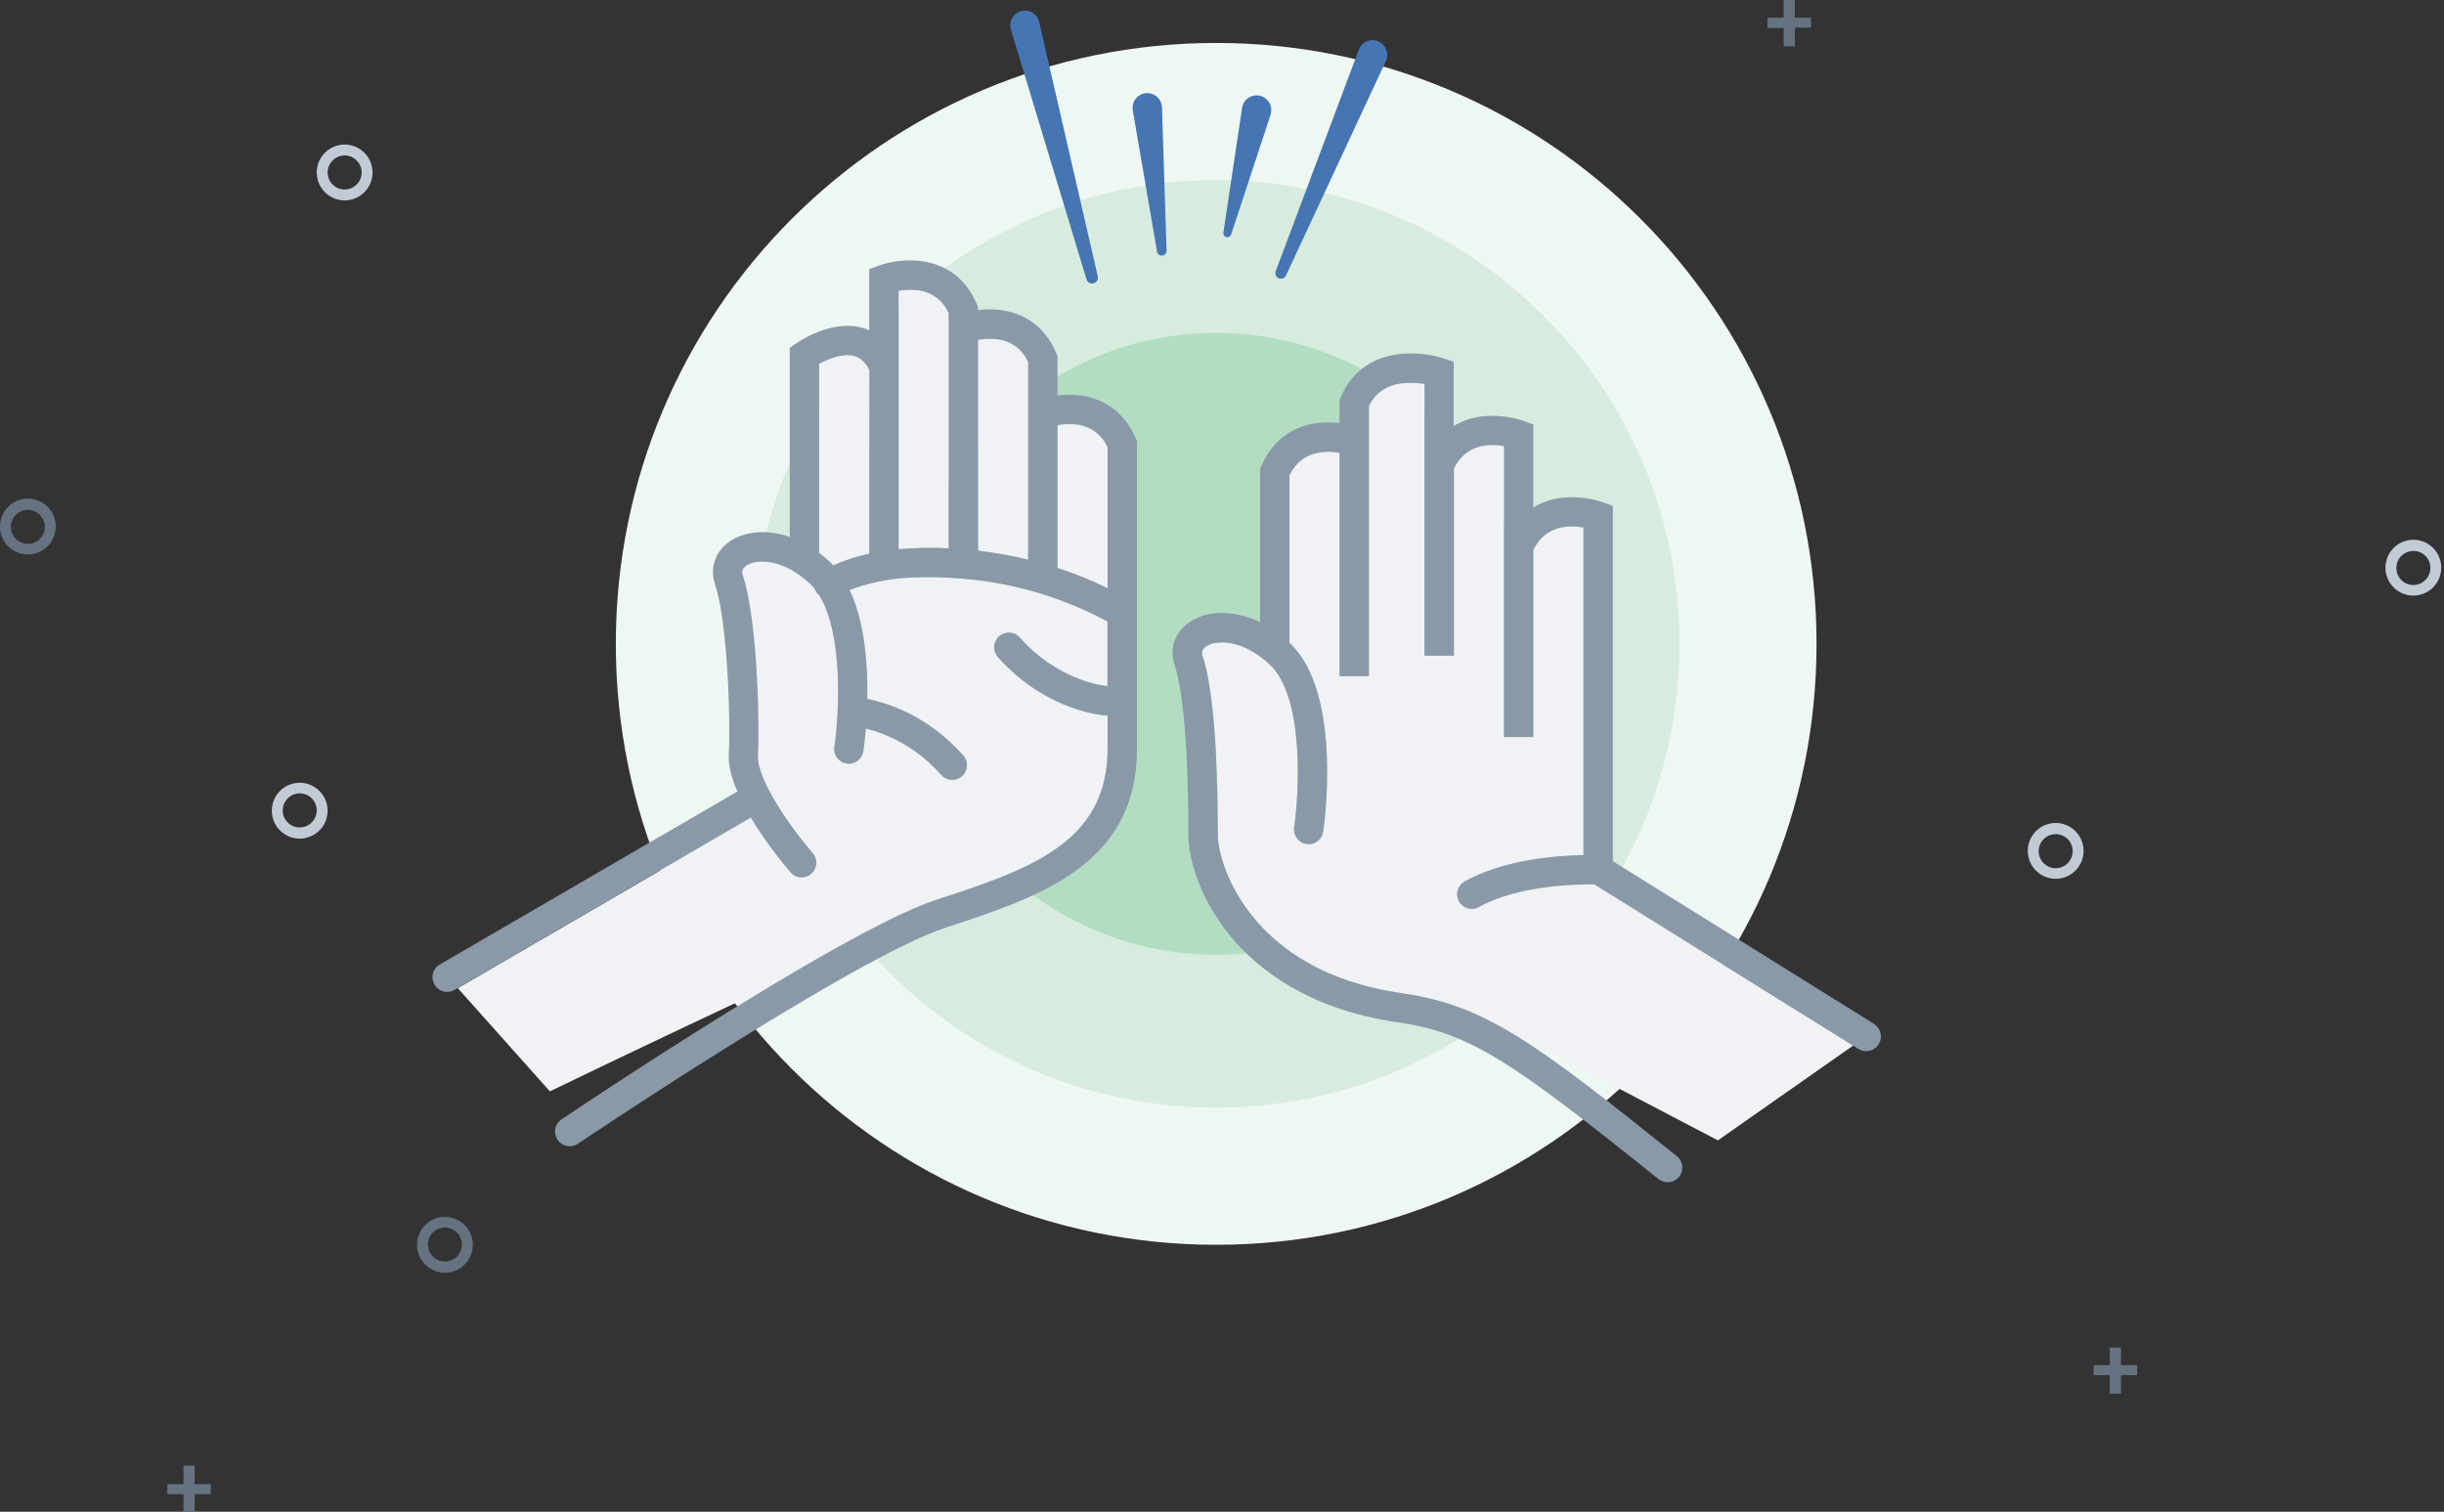 <svg width="278" height="172" viewBox="0 0 278 172" fill="none" xmlns="http://www.w3.org/2000/svg">
<rect x="0" y="0" width="278" height="172" fill="#333333" stroke="none"/>
<path d="M138.339 141.625C176.054 141.625 206.628 111.015 206.628 73.256C206.628 35.497 176.054 4.887 138.339 4.887C100.623 4.887 70.049 35.497 70.049 73.256C70.049 111.015 100.623 141.625 138.339 141.625Z" fill="#EFF7F2"/>
<path d="M138.339 126.023C167.447 126.023 191.044 102.399 191.044 73.257C191.044 44.114 167.447 20.49 138.339 20.49C109.23 20.49 85.633 44.114 85.633 73.257C85.633 102.399 109.23 126.023 138.339 126.023Z" fill="#D7ECDE"/>
<path d="M138.339 108.636C157.856 108.636 173.677 92.796 173.677 73.257C173.677 53.717 157.856 37.877 138.339 37.877C118.822 37.877 103 53.717 103 73.257C103 92.796 118.822 108.636 138.339 108.636Z" fill="#B2DDC2"/>
<path d="M116.948 45.894V41.213C116.621 40.446 116.079 39.789 115.389 39.321C114.698 38.853 113.888 38.595 113.055 38.576C112.451 38.538 111.844 38.571 111.248 38.673V62.666C113.167 62.892 115.07 63.234 116.948 63.689V45.894Z" fill="#F0F2F5"/>
<path d="M122.09 48.274C121.488 48.233 120.882 48.266 120.287 48.371V64.628C122.24 65.259 124.144 66.029 125.987 66.932V50.908C125.659 50.141 125.117 49.484 124.426 49.017C123.735 48.55 122.924 48.292 122.09 48.274Z" fill="#F0F2F5"/>
<path d="M107.91 62.385V35.624C107.582 34.857 107.04 34.201 106.35 33.733C105.659 33.266 104.849 33.008 104.016 32.989C103.413 32.948 102.808 32.981 102.213 33.086V62.482C104.107 62.315 106.011 62.282 107.91 62.385Z" fill="#F0F2F5"/>
<path d="M94.789 64.324C96.099 63.732 97.468 63.284 98.873 62.986V42.092C98.452 41.236 97.911 40.722 97.203 40.521C95.908 40.147 94.198 40.832 93.156 41.39V62.906C93.591 63.233 94.008 63.584 94.405 63.956C94.549 64.073 94.669 64.186 94.789 64.324Z" fill="#F0F2F5"/>
<path d="M103.758 65.714C101.546 65.791 99.357 66.196 97.263 66.915C97.06 66.988 96.863 67.065 96.669 67.145C98.405 70.823 98.743 75.707 98.673 79.514C101.01 79.979 105.535 81.427 109.578 85.943C109.874 86.273 110.026 86.708 110.001 87.15C109.977 87.593 109.778 88.008 109.448 88.303C109.144 88.58 108.747 88.732 108.336 88.731C108.101 88.732 107.869 88.683 107.654 88.587C107.44 88.491 107.248 88.351 107.091 88.176C105.238 86.062 102.896 84.436 100.269 83.439C99.693 83.224 99.104 83.046 98.506 82.908C98.389 84.338 98.252 85.284 98.228 85.435C98.201 85.656 98.13 85.87 98.019 86.063C97.908 86.256 97.76 86.425 97.583 86.56C97.406 86.695 97.203 86.793 96.988 86.849C96.772 86.904 96.548 86.916 96.328 86.884C96.107 86.851 95.896 86.775 95.706 86.659C95.515 86.544 95.35 86.391 95.219 86.211C95.089 86.03 94.996 85.826 94.945 85.609C94.895 85.391 94.888 85.166 94.926 84.947C95.444 81.44 95.991 72.243 93.2 67.737C92.968 67.546 92.791 67.297 92.689 67.015C92.521 66.801 92.338 66.6 92.141 66.413C89.049 63.525 86.1 63.602 84.965 64.327C84.297 64.761 84.444 65.233 84.511 65.433C86.274 70.782 86.411 83.453 86.241 85.947C86.057 88.601 89.941 94.154 92.432 97.032C92.706 97.369 92.838 97.799 92.801 98.232C92.763 98.665 92.559 99.066 92.231 99.351C91.904 99.635 91.478 99.781 91.045 99.757C90.612 99.733 90.205 99.541 89.91 99.222C88.25 97.284 86.748 95.216 85.419 93.037L52.074 112.427L62.546 124.168C62.546 124.168 75.492 117.899 87.106 112.517C94.652 107.97 102.179 103.795 106.493 102.381C116.961 98.954 125.987 95.979 125.987 85.178V81.413C125.409 81.383 119.025 80.922 113.519 74.771C113.37 74.608 113.255 74.416 113.181 74.209C113.106 74.001 113.073 73.78 113.085 73.56C113.096 73.339 113.15 73.123 113.246 72.924C113.341 72.725 113.474 72.546 113.638 72.399C113.803 72.252 113.995 72.138 114.203 72.066C114.411 71.993 114.632 71.963 114.852 71.976C115.072 71.989 115.287 72.046 115.486 72.143C115.684 72.24 115.861 72.375 116.006 72.541C117.86 74.653 120.202 76.278 122.828 77.275C123.845 77.667 124.906 77.93 125.987 78.06V70.706C120.841 67.934 115.174 66.271 109.348 65.821C107.489 65.66 105.622 65.624 103.758 65.714Z" fill="#F0F2F5"/>
<path d="M129.198 49.898C127.942 46.923 125.505 45.161 122.329 44.937C121.649 44.891 120.965 44.91 120.289 44.994V40.508L120.159 40.197C118.255 35.681 114.248 34.912 111.25 35.273V34.938L111.119 34.627C108.675 28.824 102.771 29.205 99.973 30.218L98.875 30.619V37.576C98.638 37.47 98.395 37.381 98.147 37.309C94.664 36.306 90.961 38.789 90.55 39.077L89.835 39.578V61.091C87.181 60.168 84.746 60.489 83.157 61.499C81.394 62.629 80.693 64.531 81.331 66.467C82.85 71.087 83.1 82.821 82.9 85.706C82.81 87.01 83.217 88.521 83.872 90.052L50.089 109.699C49.889 109.804 49.713 109.947 49.571 110.122C49.428 110.296 49.322 110.498 49.26 110.714C49.197 110.931 49.178 111.158 49.206 111.382C49.233 111.605 49.305 111.821 49.417 112.017C49.53 112.212 49.681 112.382 49.861 112.517C50.041 112.653 50.247 112.75 50.466 112.804C50.684 112.857 50.912 112.866 51.134 112.829C51.356 112.793 51.569 112.712 51.759 112.591L52.056 112.417L85.401 93.027C86.73 95.206 88.231 97.275 89.892 99.212C90.033 99.385 90.208 99.529 90.406 99.633C90.603 99.738 90.82 99.802 91.043 99.821C91.265 99.841 91.49 99.815 91.702 99.746C91.915 99.676 92.112 99.565 92.281 99.418C92.449 99.272 92.587 99.093 92.686 98.892C92.784 98.691 92.841 98.472 92.853 98.249C92.866 98.025 92.833 97.801 92.758 97.591C92.682 97.38 92.565 97.187 92.413 97.022C89.922 94.144 86.039 88.591 86.222 85.937C86.393 83.443 86.256 70.786 84.493 65.424C84.426 65.223 84.269 64.755 84.947 64.317C86.082 63.592 89.031 63.515 92.123 66.403C92.32 66.59 92.503 66.791 92.67 67.005C92.773 67.287 92.949 67.537 93.181 67.727C95.973 72.24 95.425 81.433 94.908 84.937C94.87 85.157 94.876 85.382 94.927 85.599C94.977 85.816 95.07 86.02 95.201 86.201C95.332 86.381 95.497 86.534 95.687 86.65C95.877 86.765 96.089 86.841 96.309 86.874C96.529 86.906 96.754 86.895 96.969 86.839C97.185 86.783 97.387 86.685 97.564 86.55C97.742 86.415 97.89 86.246 98.001 86.053C98.112 85.86 98.183 85.646 98.21 85.425C98.233 85.275 98.37 84.329 98.487 82.898C99.086 83.038 99.675 83.218 100.25 83.436C102.877 84.432 105.22 86.059 107.072 88.173C107.229 88.348 107.421 88.488 107.636 88.584C107.851 88.679 108.083 88.728 108.318 88.728C108.729 88.729 109.125 88.576 109.43 88.3C109.76 88.004 109.959 87.59 109.983 87.147C110.007 86.704 109.855 86.27 109.56 85.94C105.516 81.424 100.998 79.976 98.654 79.511C98.721 75.71 98.384 70.819 96.651 67.142C96.844 67.062 97.041 66.985 97.245 66.911C99.339 66.192 101.528 65.788 103.74 65.711C105.603 65.623 107.471 65.661 109.33 65.825C115.155 66.274 120.823 67.938 125.969 70.709V78.064C124.887 77.934 123.826 77.67 122.81 77.278C120.191 76.279 117.856 74.654 116.008 72.544C115.862 72.379 115.685 72.243 115.487 72.146C115.289 72.049 115.074 71.992 114.854 71.979C114.633 71.966 114.413 71.997 114.205 72.069C113.996 72.142 113.804 72.255 113.64 72.402C113.476 72.55 113.342 72.728 113.247 72.927C113.152 73.127 113.097 73.343 113.086 73.563C113.075 73.784 113.108 74.004 113.182 74.212C113.257 74.42 113.372 74.611 113.52 74.774C119.027 80.925 125.411 81.387 125.989 81.417V85.181C125.989 95.983 116.973 98.944 106.498 102.374C102.184 103.788 94.657 107.964 87.111 112.511C75.888 119.27 64.624 126.849 63.846 127.374C63.487 127.625 63.242 128.007 63.161 128.438C63.081 128.869 63.174 129.315 63.419 129.678C63.663 130.042 64.041 130.295 64.47 130.382C64.9 130.469 65.346 130.384 65.713 130.145C66.027 129.934 97.245 108.927 107.55 105.547C118.255 102.037 129.328 98.406 129.328 85.181V50.213L129.198 49.898ZM98.875 62.986C97.469 63.284 96.1 63.733 94.791 64.324C94.671 64.197 94.55 64.073 94.423 63.956C94.026 63.584 93.609 63.234 93.175 62.906V41.39C94.213 40.832 95.926 40.147 97.222 40.521C97.913 40.722 98.454 41.237 98.891 42.093L98.875 62.986ZM107.91 36.189V62.385C106.012 62.282 104.108 62.315 102.214 62.482V33.096C102.809 32.991 103.414 32.958 104.017 32.999C104.85 33.018 105.66 33.276 106.351 33.743C107.041 34.211 107.582 34.867 107.91 35.634V36.189ZM116.95 45.883V63.672C115.072 63.217 113.168 62.876 111.25 62.649V38.666C111.846 38.564 112.452 38.531 113.056 38.569C113.89 38.588 114.7 38.847 115.39 39.314C116.081 39.782 116.622 40.439 116.95 41.207V45.883ZM125.989 66.921C124.146 66.018 122.241 65.249 120.289 64.618V48.371C120.884 48.265 121.489 48.233 122.092 48.274C122.926 48.292 123.736 48.55 124.427 49.017C125.119 49.484 125.661 50.141 125.989 50.908V66.921Z" fill="#8999A8"/>
<path d="M168.197 103.213C167.813 103.415 167.366 103.459 166.95 103.336C166.534 103.213 166.182 102.933 165.969 102.555C165.756 102.178 165.697 101.732 165.807 101.312C165.916 100.892 166.184 100.531 166.554 100.305C171.025 97.778 177.119 97.329 180.128 97.273V60.014C178.565 59.733 175.787 59.714 174.428 62.572V83.864H171.089V76.175V50.767C169.526 50.487 166.768 50.467 165.389 53.322V74.617H162.05V43.69C161.32 43.566 160.578 43.528 159.839 43.577C157.859 43.73 156.5 44.58 155.725 46.208V76.913H152.386V51.506C150.823 51.225 148.065 51.205 146.686 54.06V73.116L146.709 73.139C152.78 78.822 150.616 93.963 150.523 94.605C150.458 95.044 150.222 95.439 149.866 95.704C149.511 95.968 149.064 96.08 148.626 96.016C148.188 95.951 147.793 95.715 147.529 95.358C147.264 95.002 147.152 94.556 147.217 94.117C147.791 90.219 148.409 79.297 144.432 75.583C141.343 72.695 138.391 72.771 137.256 73.497C136.588 73.931 136.735 74.403 136.802 74.603C138.234 78.949 138.535 88.099 138.535 94.996C138.535 98.159 142.081 110.474 159.438 112.975C164.207 113.66 167.987 115.051 172.601 117.893H172.758L195.411 129.744L210.825 118.936L181.373 100.626C179.607 100.586 172.712 100.663 168.197 103.213Z" fill="#F0F2F5"/>
<path d="M213.176 116.495L183.458 97.981V57.554L182.356 57.156C180.98 56.694 179.527 56.506 178.078 56.601C176.781 56.676 175.521 57.064 174.405 57.731V48.293L173.307 47.892C171.929 47.433 170.475 47.244 169.026 47.337C167.729 47.412 166.47 47.797 165.353 48.461V41.156L164.231 40.785C161.225 39.782 154.931 39.448 152.5 45.208L152.37 45.519V48.139C151.693 48.057 151.01 48.038 150.33 48.083C147.157 48.307 144.716 50.089 143.464 53.047L143.331 53.358V70.795C140.215 69.278 137.257 69.528 135.444 70.692C133.63 71.855 132.979 73.724 133.614 75.659C134.615 78.728 135.18 85.602 135.18 95.012C135.18 97.667 136.455 102.294 140.045 106.609C143.05 110.22 148.77 114.837 158.948 116.304C167.199 117.491 171.951 120.751 188.687 134.18C189.034 134.44 189.468 134.556 189.899 134.502C190.329 134.447 190.721 134.227 190.993 133.888C191.264 133.55 191.393 133.118 191.352 132.686C191.311 132.254 191.104 131.854 190.774 131.572C182.656 125.06 177.203 120.757 172.585 117.912C167.967 115.067 164.191 113.683 159.422 112.995C142.058 110.494 138.519 98.178 138.519 95.016C138.519 88.112 138.218 78.969 136.786 74.623C136.719 74.423 136.566 73.955 137.24 73.517C138.375 72.791 141.327 72.714 144.416 75.603C148.393 79.317 147.775 90.239 147.201 94.137C147.169 94.354 147.18 94.575 147.233 94.788C147.287 95.001 147.382 95.202 147.513 95.378C147.643 95.555 147.808 95.703 147.996 95.816C148.184 95.929 148.393 96.003 148.61 96.035C148.827 96.067 149.048 96.056 149.261 96.003C149.474 95.949 149.674 95.854 149.85 95.723C150.026 95.592 150.175 95.428 150.288 95.239C150.4 95.051 150.475 94.842 150.507 94.625C150.6 93.983 152.764 78.829 146.693 73.159L146.67 73.135V54.08C148.049 51.225 150.807 51.245 152.37 51.526V76.933H155.709V46.207C156.494 44.589 157.843 43.73 159.823 43.576C160.562 43.528 161.304 43.566 162.033 43.69V74.603H165.373V53.308C166.752 50.453 169.51 50.473 171.073 50.754V76.161V83.85H174.412V62.572C175.788 59.713 178.549 59.733 180.112 60.014V97.282C177.107 97.339 171.009 97.787 166.538 100.315C166.168 100.54 165.9 100.901 165.79 101.321C165.681 101.741 165.74 102.187 165.953 102.565C166.166 102.943 166.518 103.223 166.934 103.346C167.35 103.468 167.797 103.424 168.181 103.223C172.695 100.672 179.591 100.595 181.357 100.625L210.792 118.969L211.393 119.343C211.657 119.51 211.963 119.598 212.275 119.597C212.638 119.598 212.992 119.481 213.283 119.262C213.574 119.044 213.785 118.736 213.885 118.386C213.985 118.036 213.969 117.663 213.838 117.324C213.707 116.984 213.469 116.697 213.16 116.505L213.176 116.495Z" fill="#8999A8"/>
<path d="M204.158 3.176V5.282H202.889V3.176H201.053V2.006H202.889V0H204.158V2.006H205.995V3.142H204.158V3.176Z" fill="#657381"/>
<path d="M241.256 156.455V158.561H239.987V156.455H238.15V155.318H239.987V153.312H241.256V155.318H243.092V156.455H241.256Z" fill="#657381"/>
<path d="M3.172 63.083C2.545 63.083 1.931 62.897 1.41 62.548C0.888 62.199 0.482 61.703 0.241 61.123C0.001 60.542 -0.061 59.904 0.061 59.288C0.183 58.672 0.485 58.106 0.929 57.662C1.373 57.218 1.938 56.915 2.553 56.792C3.169 56.67 3.807 56.733 4.386 56.973C4.966 57.214 5.461 57.621 5.81 58.143C6.158 58.665 6.344 59.279 6.344 59.907C6.344 60.75 6.01 61.557 5.415 62.153C4.82 62.749 4.014 63.083 3.172 63.083ZM3.172 58.002C2.789 58.002 2.415 58.115 2.096 58.329C1.778 58.542 1.53 58.844 1.383 59.199C1.236 59.553 1.198 59.943 1.273 60.319C1.347 60.695 1.532 61.041 1.803 61.312C2.074 61.583 2.419 61.768 2.794 61.843C3.17 61.917 3.559 61.879 3.913 61.732C4.267 61.585 4.57 61.337 4.783 61.018C4.995 60.699 5.109 60.324 5.109 59.941C5.097 59.43 4.889 58.944 4.529 58.583C4.168 58.222 3.682 58.014 3.172 58.002Z" fill="#657381"/>
<path d="M274.514 67.763C273.887 67.763 273.273 67.577 272.752 67.228C272.23 66.879 271.823 66.383 271.583 65.803C271.343 65.223 271.28 64.584 271.403 63.968C271.525 63.352 271.827 62.786 272.271 62.342C272.715 61.898 273.28 61.595 273.895 61.473C274.511 61.35 275.148 61.413 275.728 61.653C276.308 61.894 276.803 62.301 277.152 62.823C277.5 63.345 277.686 63.959 277.686 64.588C277.686 65.43 277.352 66.238 276.757 66.833C276.162 67.429 275.355 67.763 274.514 67.763ZM274.514 62.682C274.131 62.682 273.757 62.796 273.438 63.009C273.12 63.222 272.871 63.525 272.725 63.879C272.578 64.233 272.54 64.623 272.615 64.999C272.689 65.375 272.874 65.721 273.145 65.992C273.415 66.263 273.761 66.448 274.136 66.523C274.512 66.597 274.901 66.559 275.255 66.412C275.609 66.266 275.912 66.017 276.124 65.698C276.337 65.379 276.451 65.004 276.451 64.621C276.453 64.366 276.405 64.112 276.309 63.876C276.212 63.639 276.07 63.425 275.889 63.244C275.709 63.063 275.495 62.921 275.258 62.824C275.022 62.728 274.769 62.679 274.514 62.682Z" fill="#C2CBD5"/>
<path d="M233.83 99.984C233.203 99.984 232.59 99.797 232.068 99.448C231.546 99.099 231.14 98.603 230.9 98.023C230.66 97.443 230.597 96.804 230.719 96.188C230.842 95.572 231.144 95.006 231.587 94.562C232.031 94.118 232.596 93.815 233.212 93.693C233.827 93.57 234.465 93.633 235.044 93.874C235.624 94.114 236.119 94.521 236.468 95.043C236.817 95.566 237.003 96.18 237.003 96.808C237.003 97.65 236.668 98.458 236.074 99.053C235.479 99.649 234.672 99.984 233.83 99.984ZM233.83 94.902C233.447 94.902 233.073 95.016 232.754 95.229C232.436 95.442 232.188 95.745 232.041 96.099C231.895 96.454 231.856 96.843 231.931 97.219C232.006 97.596 232.19 97.941 232.461 98.212C232.732 98.483 233.077 98.668 233.453 98.743C233.828 98.818 234.218 98.779 234.572 98.633C234.925 98.486 235.228 98.237 235.441 97.918C235.654 97.6 235.767 97.225 235.767 96.841C235.767 96.327 235.563 95.834 235.2 95.47C234.837 95.106 234.344 94.902 233.83 94.902Z" fill="#C2CBD5"/>
<path d="M20.87 168.858V166.751H22.139V168.858H23.975V169.994H22.139V172H20.87V169.994H19.033V168.858H20.87Z" fill="#657381"/>
<path d="M50.608 138.449C51.235 138.449 51.849 138.635 52.37 138.984C52.892 139.333 53.298 139.829 53.538 140.41C53.779 140.99 53.841 141.629 53.719 142.245C53.597 142.861 53.294 143.427 52.851 143.871C52.407 144.315 51.842 144.617 51.227 144.74C50.611 144.862 49.974 144.8 49.394 144.559C48.814 144.319 48.319 143.912 47.97 143.39C47.622 142.867 47.435 142.253 47.435 141.625C47.435 140.783 47.77 139.975 48.365 139.379C48.96 138.784 49.766 138.449 50.608 138.449ZM50.608 143.531C50.991 143.531 51.365 143.417 51.684 143.204C52.002 142.991 52.251 142.688 52.397 142.334C52.544 141.979 52.582 141.59 52.507 141.213C52.432 140.837 52.248 140.492 51.977 140.221C51.706 139.949 51.361 139.765 50.986 139.69C50.61 139.615 50.221 139.654 49.867 139.8C49.513 139.947 49.21 140.196 48.997 140.514C48.785 140.833 48.671 141.208 48.671 141.592C48.671 142.106 48.875 142.599 49.238 142.963C49.602 143.326 50.094 143.531 50.608 143.531Z" fill="#657381"/>
<path d="M34.092 89.059C34.72 89.059 35.333 89.245 35.855 89.594C36.376 89.943 36.783 90.439 37.023 91.02C37.263 91.6 37.326 92.239 37.203 92.855C37.081 93.471 36.779 94.037 36.335 94.481C35.892 94.925 35.326 95.227 34.711 95.35C34.096 95.472 33.458 95.409 32.878 95.169C32.298 94.929 31.803 94.522 31.454 93.999C31.106 93.477 30.92 92.863 30.92 92.235C30.92 91.393 31.254 90.585 31.849 89.989C32.444 89.394 33.251 89.059 34.092 89.059ZM34.092 94.141C34.475 94.141 34.85 94.027 35.168 93.814C35.487 93.601 35.735 93.298 35.882 92.944C36.028 92.589 36.066 92.199 35.992 91.823C35.917 91.447 35.733 91.102 35.462 90.831C35.191 90.559 34.846 90.375 34.47 90.3C34.094 90.225 33.705 90.263 33.351 90.41C32.997 90.557 32.695 90.805 32.482 91.124C32.269 91.443 32.155 91.818 32.155 92.202C32.155 92.716 32.359 93.209 32.723 93.573C33.086 93.936 33.578 94.141 34.092 94.141Z" fill="#C2CBD5"/>
<path d="M39.203 16.448C39.831 16.448 40.444 16.634 40.966 16.983C41.487 17.332 41.894 17.828 42.134 18.408C42.374 18.989 42.437 19.627 42.315 20.243C42.192 20.859 41.89 21.425 41.447 21.869C41.003 22.314 40.438 22.616 39.822 22.738C39.207 22.861 38.569 22.798 37.989 22.558C37.41 22.317 36.914 21.91 36.566 21.388C36.217 20.866 36.031 20.252 36.031 19.624C36.031 18.781 36.365 17.974 36.96 17.378C37.555 16.782 38.362 16.448 39.203 16.448ZM39.203 21.563C39.587 21.563 39.961 21.449 40.279 21.236C40.598 21.023 40.846 20.72 40.993 20.366C41.139 20.011 41.178 19.622 41.103 19.245C41.028 18.869 40.844 18.524 40.573 18.253C40.302 17.981 39.957 17.797 39.581 17.722C39.206 17.647 38.816 17.686 38.462 17.832C38.108 17.979 37.806 18.228 37.593 18.546C37.38 18.865 37.267 19.24 37.267 19.624C37.267 20.138 37.471 20.631 37.834 20.995C38.197 21.358 38.69 21.563 39.203 21.563Z" fill="#C2CBD5"/>
<path d="M118.207 2.504L124.885 31.501C124.906 31.663 124.867 31.826 124.776 31.961C124.685 32.096 124.548 32.193 124.391 32.234C124.234 32.275 124.067 32.257 123.922 32.184C123.777 32.111 123.663 31.987 123.603 31.836L114.988 3.363C114.859 2.938 114.905 2.48 115.114 2.089C115.323 1.697 115.679 1.405 116.103 1.277C116.527 1.148 116.985 1.194 117.376 1.403C117.767 1.612 118.058 1.969 118.187 2.393L118.207 2.504Z" fill="#4576b3"/>
<path d="M157.643 6.943L146.29 31.324C146.225 31.48 146.1 31.603 145.945 31.667C145.789 31.731 145.614 31.73 145.458 31.665C145.303 31.6 145.18 31.476 145.116 31.32C145.052 31.164 145.053 30.988 145.118 30.833L154.564 5.65C154.72 5.234 155.034 4.898 155.438 4.715C155.638 4.624 155.854 4.573 156.073 4.566C156.292 4.559 156.511 4.595 156.716 4.672C156.922 4.749 157.11 4.866 157.27 5.016C157.431 5.166 157.56 5.347 157.65 5.547C157.741 5.747 157.792 5.963 157.799 6.182C157.806 6.402 157.77 6.621 157.693 6.826C157.678 6.866 157.662 6.905 157.643 6.943Z" fill="#4576b3"/>
<path d="M132.173 12.222L132.694 28.536C132.695 28.678 132.64 28.815 132.542 28.918C132.443 29.02 132.308 29.08 132.166 29.084C132.035 29.087 131.907 29.043 131.805 28.96C131.704 28.876 131.635 28.759 131.612 28.63L128.85 12.546C128.813 12.329 128.819 12.107 128.867 11.893C128.916 11.678 129.006 11.475 129.133 11.295C129.26 11.116 129.421 10.963 129.606 10.845C129.792 10.728 130 10.648 130.216 10.611C130.433 10.573 130.655 10.579 130.869 10.628C131.083 10.676 131.286 10.767 131.466 10.893C131.645 11.02 131.798 11.182 131.915 11.368C132.033 11.554 132.112 11.761 132.15 11.978C132.163 12.059 132.171 12.14 132.173 12.222Z" fill="#4576b3"/>
<path d="M144.533 13.038L140.036 26.694C139.998 26.799 139.923 26.887 139.825 26.94C139.727 26.993 139.613 27.008 139.504 26.982C139.396 26.957 139.3 26.892 139.237 26.801C139.173 26.709 139.144 26.598 139.157 26.487L141.284 12.269C141.35 11.831 141.588 11.436 141.944 11.173C142.3 10.91 142.747 10.799 143.184 10.865C143.622 10.931 144.016 11.168 144.279 11.525C144.542 11.882 144.653 12.329 144.587 12.767C144.574 12.858 144.556 12.949 144.533 13.038Z" fill="#4576b3"/>
</svg>
